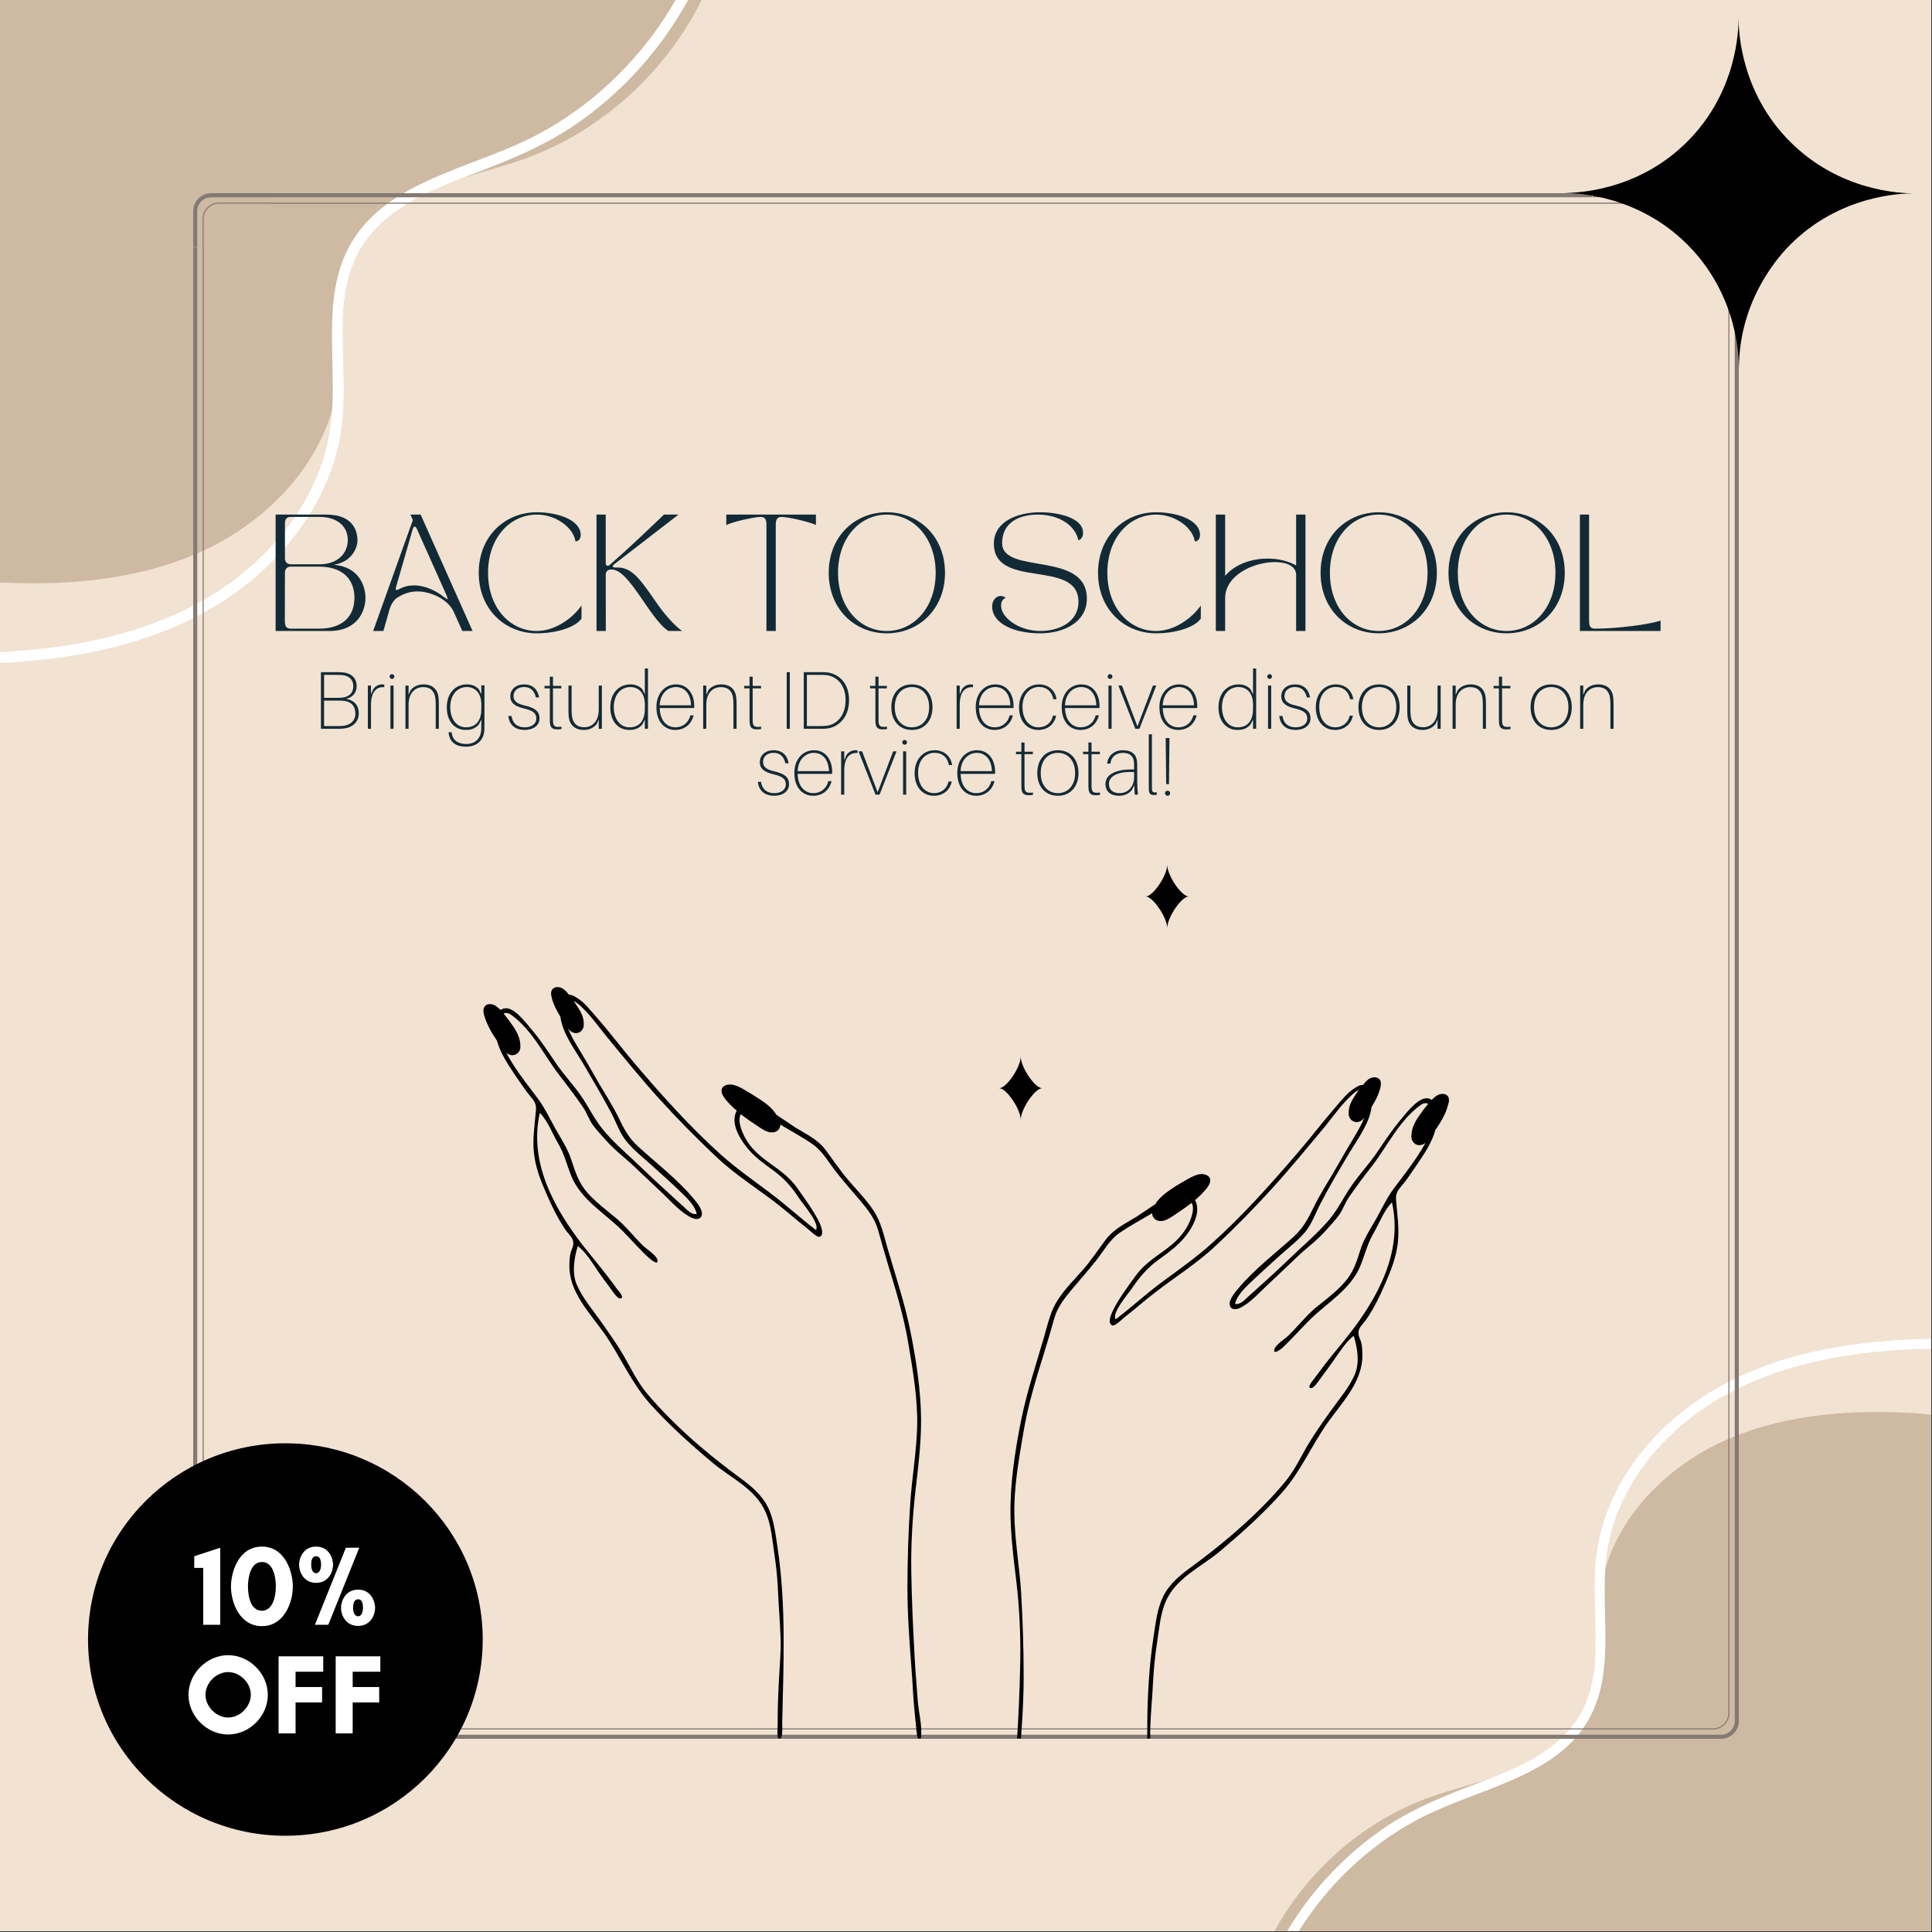 <svg xmlns="http://www.w3.org/2000/svg" xmlns:xlink="http://www.w3.org/1999/xlink" width="1350" zoomAndPan="magnify" viewBox="0 0 1012.5 1012.5" height="1350" preserveAspectRatio="xMidYMid meet" version="1.0"><rect x="0" y="0" width="1012.5" height="1012.5" fill="#333333" stroke="none"/><defs><g/><clipPath id="id1"><path d="M 0 0 L 1012 0 L 1012 1012 L 0 1012 Z M 0 0 " clip-rule="nonzero"/></clipPath><clipPath id="id2"><path d="M 0 0 L 367.906 0 L 367.906 306 L 0 306 Z M 0 0 " clip-rule="nonzero"/></clipPath><clipPath id="id3"><path d="M 665 739 L 1012 739 L 1012 1012 L 665 1012 Z M 665 739 " clip-rule="nonzero"/></clipPath><clipPath id="id4"><path d="M 671 701.578 L 1012 701.578 L 1012 1012 L 671 1012 Z M 671 701.578 " clip-rule="nonzero"/></clipPath><clipPath id="id5"><path d="M 101.25 101.25 L 911.25 101.25 L 911.25 911.25 L 101.25 911.25 Z M 101.25 101.25 " clip-rule="nonzero"/></clipPath><clipPath id="id6"><path d="M 253 443.863 L 759.871 443.863 L 759.871 911.113 L 253 911.113 Z M 253 443.863 " clip-rule="nonzero"/></clipPath><clipPath id="id7"><path d="M 819.727 9.727 L 1002.727 9.727 L 1002.727 192.727 L 819.727 192.727 Z M 819.727 9.727 " clip-rule="nonzero"/></clipPath><clipPath id="id8"><path d="M 46.137 756.379 L 252.973 756.379 L 252.973 962.055 L 46.137 962.055 Z M 46.137 756.379 " clip-rule="nonzero"/></clipPath></defs><g clip-path="url(#id1)"><path fill="#ffffff" d="M 0 0 L 1012.5 0 L 1012.5 1020 L 0 1020 Z M 0 0 " fill-opacity="1" fill-rule="nonzero"/><path fill="#f1e2d2" d="M 0 0 L 1012.5 0 L 1012.5 1012.5 L 0 1012.5 Z M 0 0 " fill-opacity="1" fill-rule="nonzero"/><path fill="#ffffff" d="M 0 0 L 1012.5 0 L 1012.5 1012.5 L 0 1012.5 Z M 0 0 " fill-opacity="1" fill-rule="nonzero"/><path fill="#f1e2d2" d="M 0 0 L 1012.5 0 L 1012.5 1012.5 L 0 1012.5 Z M 0 0 " fill-opacity="1" fill-rule="nonzero"/></g><g clip-path="url(#id2)"><path fill="#ceb9a2" d="M -13.855 0 L -13.855 303.98 C -9.172 304.652 -4.434 305 0.23 305.234 C 36.707 307.008 74.277 303.691 107.363 288.199 C 140.426 272.691 168.48 243.484 175.879 207.68 C 181.68 179.672 175.34 147.938 191.312 124.211 C 208.887 98.094 244.609 93.945 274.285 83.449 C 314.633 69.156 348.641 38.293 367.676 0 Z M -13.855 0 " fill-opacity="1" fill-rule="nonzero"/></g><path fill="#ffffff" d="M 10.598 341.055 C 2.504 341.691 -5.684 342.211 -13.855 342.176 L -13.855 347.922 C -11.062 347.922 -8.305 347.844 -5.512 347.75 C 36.996 346.207 81.195 338.277 117.402 314.723 C 148.48 294.488 173.645 262.293 178.887 224.852 C 181.777 204.113 178.539 183.223 179.965 162.406 C 180.68 152.223 182.703 141.938 187.5 132.836 C 191.488 125.273 197.113 118.828 203.762 113.484 C 217.309 102.527 234.188 96.355 250.293 90.223 C 267.52 83.645 284.379 76.738 299.812 66.457 C 325.133 49.578 346 26.562 360.625 0 L 354.055 0 C 337.273 29.301 312.453 53.957 282.703 69.984 C 266.98 78.453 249.93 83.816 233.492 90.625 C 217.961 97.051 202.238 104.824 190.988 117.691 C 162.797 149.906 180.254 194.043 171.758 231.891 C 163.512 268.523 136.09 298.578 103.684 316.133 C 84.684 326.434 63.875 332.953 42.699 336.906 C 32.082 338.895 21.367 340.227 10.598 341.055 Z M 10.598 341.055 " fill-opacity="1" fill-rule="nonzero"/><g clip-path="url(#id3)"><path fill="#ceb9a2" d="M 1012.234 1017.328 L 1012.234 741.52 C 1007.973 740.906 1003.66 740.59 999.418 740.383 C 966.234 738.77 932.051 741.781 901.949 755.836 C 871.867 769.91 846.344 796.406 839.613 828.895 C 834.336 854.309 840.102 883.098 825.57 904.629 C 809.582 928.328 777.082 932.09 750.086 941.609 C 713.375 954.582 682.434 982.586 665.113 1017.328 Z M 1012.234 1017.328 " fill-opacity="1" fill-rule="nonzero"/></g><g clip-path="url(#id4)"><path fill="#ffffff" d="M 989.988 707.879 C 997.352 707.301 1004.801 706.828 1012.234 706.863 L 1012.234 701.648 C 1009.691 701.648 1007.184 701.719 1004.645 701.805 C 965.973 703.207 925.758 710.398 892.816 731.77 C 864.539 750.129 841.645 779.344 836.879 813.316 C 834.246 832.133 837.191 851.086 835.895 869.973 C 835.246 879.215 833.406 888.543 829.043 896.805 C 825.414 903.664 820.293 909.512 814.246 914.359 C 801.922 924.301 786.566 929.902 771.91 935.469 C 756.238 941.438 740.898 947.703 726.855 957.031 C 703.82 972.348 684.836 993.227 671.531 1017.328 L 677.508 1017.328 C 692.777 990.742 715.355 968.371 742.422 953.828 C 756.727 946.145 772.242 941.277 787.195 935.102 C 801.324 929.273 815.629 922.219 825.867 910.543 C 851.516 881.312 835.633 841.27 843.363 806.926 C 850.867 773.688 875.812 746.422 905.297 730.492 C 922.582 721.145 941.516 715.23 960.781 711.641 C 970.441 709.84 980.188 708.633 989.988 707.879 Z M 989.988 707.879 " fill-opacity="1" fill-rule="nonzero"/></g><g clip-path="url(#id5)"><path fill="#847a73" d="M 103.371 110.625 C 103.371 106.645 106.602 103.418 110.582 103.418 L 141.246 103.418 L 141.246 101.25 L 110.625 101.25 C 105.453 101.25 101.25 105.453 101.25 110.625 L 101.25 129.523 L 103.371 129.523 L 103.371 110.625 M 106.734 114.738 C 106.734 110.316 110.316 106.734 114.738 106.734 L 141.246 106.734 L 141.246 106.16 L 114.738 106.16 C 110.008 106.16 106.16 110.008 106.16 114.738 L 106.16 129.336 L 106.734 129.336 L 106.734 114.738 M 101.25 129.336 L 103.371 129.336 L 103.371 890.109 L 101.25 890.109 L 101.25 129.336 M 106.203 129.336 L 106.777 129.336 L 106.777 890.109 L 106.203 890.109 L 106.203 129.336 M 110.625 909.125 C 106.645 909.125 103.418 905.898 103.418 901.918 L 103.418 890.109 L 101.25 890.109 L 101.25 901.918 C 101.25 907.094 105.453 911.293 110.625 911.293 L 141.57 911.293 L 141.57 909.125 L 110.625 909.125 M 114.738 905.766 C 110.316 905.766 106.734 902.184 106.734 897.762 L 106.734 890.109 L 106.16 890.109 L 106.16 897.762 C 106.16 902.492 110.008 906.34 114.738 906.34 L 141.246 906.34 L 141.246 905.766 L 114.738 905.766 M 141.246 909.125 L 834.625 909.125 L 834.625 911.25 L 141.246 911.25 L 141.246 909.125 M 141.246 905.766 L 834.625 905.766 L 834.625 906.34 L 141.246 906.34 L 141.246 905.766 M 909.125 890.109 L 909.125 901.918 C 909.125 905.898 905.898 909.125 901.918 909.125 L 834.625 909.125 L 834.625 911.25 L 901.918 911.25 C 907.094 911.25 911.293 907.047 911.293 901.875 L 911.293 890.109 L 909.125 890.109 M 905.766 897.762 C 905.766 902.184 902.184 905.766 897.762 905.766 L 834.625 905.766 L 834.625 906.34 L 897.762 906.34 C 902.492 906.34 906.34 902.492 906.34 897.762 L 906.34 890.109 L 905.766 890.109 L 905.766 897.762 M 909.125 129.336 L 911.25 129.336 L 911.25 890.109 L 909.125 890.109 L 909.125 129.336 M 905.766 129.336 L 906.34 129.336 L 906.34 890.109 L 905.766 890.109 L 905.766 129.336 M 901.918 103.371 C 905.898 103.371 909.125 106.602 909.125 110.582 L 909.125 129.336 L 911.25 129.336 L 911.25 110.625 C 911.25 105.453 907.047 101.25 901.875 101.25 L 834.305 101.25 L 834.305 103.371 L 901.918 103.371 M 897.762 106.203 L 834.625 106.203 L 834.625 106.777 L 897.762 106.777 C 902.184 106.777 905.766 110.363 905.766 114.785 L 905.766 129.523 L 906.34 129.523 L 906.34 114.738 C 906.34 110.008 902.492 106.203 897.762 106.203 M 141.246 101.25 L 834.625 101.25 L 834.625 103.371 L 141.246 103.371 L 141.246 101.25 M 141.246 106.203 L 834.625 106.203 L 834.625 106.777 L 141.246 106.777 L 141.246 106.203 " fill-opacity="1" fill-rule="nonzero"/></g><g clip-path="url(#id6)"><path fill="#000000" d="M 600.453 469.809 C 604.242 469.809 611.707 458.789 611.707 453.219 C 611.707 458.789 619.172 469.809 622.965 469.809 C 619.172 469.809 611.707 480.828 611.707 486.398 C 611.707 480.828 604.125 469.809 600.453 469.809 Z M 546.184 570.293 C 542.391 570.293 534.926 559.273 534.926 553.703 C 534.926 559.273 527.461 570.293 523.672 570.293 C 527.461 570.293 534.926 581.312 534.926 586.883 C 534.926 581.312 542.391 570.293 546.184 570.293 Z M 446.891 435.918 C 446.891 430.348 454.355 419.328 458.145 419.328 C 454.355 419.328 446.891 408.309 446.891 402.738 C 446.891 408.309 439.426 419.328 435.633 419.328 C 439.426 419.449 446.891 430.469 446.891 435.918 Z M 758.516 574.203 C 757.332 573.02 755.199 573.02 753.539 573.848 C 752.355 574.441 751.289 575.391 750.34 576.457 C 749.984 576.219 749.629 575.98 749.273 575.863 C 744.059 573.848 737.426 582.855 734.582 586.172 C 729.723 591.859 725.812 597.785 721.664 603.945 C 717.52 609.988 712.543 615.32 708.395 621.246 C 704.246 627.172 701.285 633.688 696.547 639.258 C 691.688 644.945 686.355 649.805 680.785 654.898 C 675.098 660.23 669.531 665.684 663.723 670.898 C 660.523 673.742 657.445 676.586 654.246 679.43 C 652.469 681.086 649.98 683.93 647.254 683.34 C 648.203 678.719 652.941 674.453 656.262 671.254 C 661 666.75 665.859 662.484 670.598 658.098 C 675.098 654.07 680.074 650.277 683.984 645.656 C 687.539 641.391 689.438 635.703 692.043 630.727 C 696.781 621.602 702.113 612.598 707.445 603.711 C 711.594 596.836 717.754 588.543 718.82 580.129 C 720.836 576.812 722.613 573.492 723.441 569.82 C 723.797 568.277 723.918 566.5 722.73 565.434 C 721.664 564.367 719.652 564.367 718.109 565.078 C 716.57 565.789 715.504 567.094 714.555 568.277 C 714.438 568.398 714.32 568.516 714.32 568.633 C 712.898 568.398 711.711 569.227 710.41 569.938 C 706.262 572.426 703.18 576.457 699.98 580.129 C 692.871 588.305 686.355 596.957 679.246 605.133 C 665.148 621.484 650.691 637.719 634.578 652.055 C 626.402 659.402 617.16 665.801 608.391 672.32 C 600.215 678.363 592.75 685.352 584.691 691.398 C 582.324 688.199 591.684 677.531 593.461 674.809 C 597.371 669 601.398 664.379 607.086 660.23 C 612.418 656.32 617.516 652.766 621.543 647.555 C 624.859 643.289 628.535 636.77 627.113 631.082 C 626.875 630.254 626.637 629.543 626.281 628.949 C 628.414 627.172 630.43 625.156 632.207 623.023 C 633.512 621.367 634.695 619.352 634.102 617.574 C 633.512 615.914 631.141 615.086 629.008 615.32 C 626.875 615.559 624.859 616.625 622.848 617.691 C 619.527 619.59 616.211 621.484 613.129 623.617 C 609.93 625.867 607.207 628.121 605.43 631.082 C 601.398 633.688 597.727 636.297 595.711 637.598 C 589.668 641.273 583.746 644 579.359 649.805 C 575.57 654.898 572.016 660.23 567.867 665.09 C 563.246 670.422 558.387 675.043 554.477 681.086 C 550.449 687.133 549.145 693.887 547.133 700.758 C 542.984 715.098 538.246 729.078 535.281 743.652 C 532.559 757.043 530.305 771.145 529.715 784.652 C 529.004 799.109 530.781 813.805 532.559 828.141 C 534.215 842.004 534.926 856.344 534.691 870.324 C 534.453 885.258 533.742 900.305 532.793 915.234 C 532.32 922.465 531.609 929.691 531.137 936.922 C 530.66 943.555 528.293 951.141 529.477 957.777 C 530.305 962.988 531.492 955.523 531.727 953.629 C 532.082 950.074 532.438 946.52 532.793 942.844 C 533.504 935.617 533.859 928.27 534.336 921.043 C 535.402 906.941 536.469 892.723 536.469 878.621 C 536.469 864.047 535.992 849.59 535.164 835.016 C 534.336 821.387 531.848 807.762 531.609 794.133 C 531.254 779.793 533.859 765.34 536.23 751.238 C 538.602 736.898 542.746 723.152 547.133 709.172 C 549.027 703.129 550.805 697.086 552.465 691.043 C 554.121 685.117 557.914 680.258 561.824 675.637 C 565.973 670.66 570.238 665.922 574.266 660.824 C 578.176 655.965 581.492 649.688 586.707 646.133 C 592.156 642.34 598.082 639.258 603.77 635.82 C 603.887 638.191 605.785 640.324 609.102 639.852 C 611.117 639.613 612.895 638.43 614.551 637.363 C 617.988 635.109 621.305 632.859 624.504 630.371 C 626.402 633.809 623.914 639.613 622.371 642.457 C 619.172 648.383 614.434 652.293 608.984 656.203 C 603.531 660.113 598.676 663.551 594.766 669.121 C 590.617 674.926 585.996 680.969 582.914 687.488 C 582.203 689.145 580.309 693.648 582.914 694.598 C 584.336 695.188 588.484 690.922 589.906 689.855 C 595.121 685.828 600.098 681.324 605.43 677.297 C 615.973 669.121 627.469 662.008 637.184 652.766 C 647.492 643.168 657.324 633.098 666.805 622.668 C 676.285 612.242 685.406 601.102 694.414 590.32 C 698.559 585.223 702.469 579.535 707.211 575.035 C 708.277 573.969 710.289 571.953 712.066 571.242 C 711.238 572.426 710.41 573.613 709.699 574.797 C 707.684 577.879 706.5 580.84 706.855 584.277 C 707.09 586.883 709.934 589.016 712.898 587.594 C 713.727 587.121 714.438 586.527 715.031 585.699 C 713.609 589.254 711.594 592.688 709.816 595.652 C 706.145 601.812 702.59 607.977 699.035 614.137 C 695.48 620.18 691.688 626.105 688.605 632.387 C 685.527 638.664 683.039 643.523 677.824 648.266 C 668.227 656.914 657.207 665.328 648.914 675.281 C 647.375 677.059 644.176 680.969 644.41 683.457 C 644.648 686.418 647.375 686.539 649.508 685.59 C 655.074 683.102 660.523 676.82 665.027 672.676 C 670.121 667.934 675.219 663.074 680.312 658.219 C 684.934 653.832 690.266 650.043 694.531 645.184 C 696.902 642.457 699.625 639.73 701.758 636.77 C 703.773 633.926 704.84 630.488 706.855 627.527 C 710.645 621.957 714.793 616.508 718.941 611.176 C 726.996 600.746 733.16 587.477 744.059 579.418 C 745.957 577.996 747.379 577.879 748.445 578.469 C 746.668 580.602 745.008 582.855 743.469 585.105 C 741.098 588.543 739.559 591.977 739.676 595.891 C 739.793 598.852 742.758 601.34 746.074 599.562 C 746.43 599.445 746.668 599.207 747.023 598.969 C 745.719 601.34 744.297 603.711 742.875 605.844 C 739.082 611.648 734.816 616.98 730.672 622.551 C 726.996 627.41 724.152 633.453 721.191 638.785 C 718.109 644.117 714.555 649.566 712.777 655.492 C 710.883 661.652 708.988 667.223 704.484 672.199 C 699.98 677.297 694.414 681.324 689.199 685.59 C 684.223 689.855 680.074 695.188 675.336 699.809 C 673.559 701.586 668.82 704.551 667.988 706.801 C 666.688 710.477 671.07 707.273 672.254 706.207 C 677.113 701.586 681.496 696.609 686.238 691.871 C 695.359 682.746 707.801 675.875 712.898 663.434 C 715.266 657.625 716.57 651.938 719.77 646.367 C 722.852 641.156 725.219 634.398 729.484 630.133 C 735.293 655.965 722.141 680.02 706.617 699.809 C 702.469 705.141 698.086 710.121 693.938 715.57 C 692.16 717.941 690.383 720.309 688.605 722.68 C 688.133 723.391 684.34 727.656 687.305 727.418 C 688.961 727.301 691.805 722.562 692.754 721.375 C 694.77 718.77 696.664 716.164 698.559 713.438 C 701.641 709.172 705.195 703.246 709.461 700.047 C 711.355 706.328 712.66 713.91 710.055 720.191 C 707.211 727.062 701.758 733.227 697.492 739.27 C 693.227 745.195 689.082 751.117 685.289 757.398 C 681.617 763.68 678.297 770.789 673.559 776.477 C 669.531 781.336 665.621 785.602 661.234 789.984 C 650.098 801.125 637.895 811.195 625.215 820.559 C 619.055 825.059 613.25 829.445 609.695 836.438 C 606.496 842.836 605.664 850.418 604.598 857.41 C 599.859 887.98 601.281 918.672 601.992 949.48 C 601.992 950.785 601.398 958.605 603.652 958.012 C 604.953 957.656 604.363 951.852 604.363 950.547 C 604.363 942.488 604.242 934.434 603.652 926.492 C 603.297 919.5 602.586 912.391 602.82 905.402 C 603.059 897.582 603.887 889.758 604.242 881.938 C 604.598 874.828 605.309 867.836 606.375 860.848 C 607.441 853.855 608.035 846.27 610.762 839.637 C 616.094 826.957 629.125 821.504 639.199 813.094 C 650.57 803.496 662.066 793.305 671.898 782.164 C 681.496 771.383 687.184 757.875 695.48 746.023 C 703.301 734.887 714.438 723.984 713.965 709.527 C 713.965 707.629 713.844 705.496 713.371 703.602 C 713.016 702.062 712.066 700.641 711.949 698.98 C 711.594 695.781 714.438 693.887 715.977 691.516 C 720.125 685.59 723.324 678.836 726.168 672.199 C 729.129 665.328 731.738 658.691 732.566 651.227 C 733.395 643.523 732.211 636.297 731.617 628.594 C 731.262 624.566 733.516 622.906 735.883 619.824 C 738.254 616.863 740.27 613.664 742.402 610.582 C 746.312 604.895 750.34 598.969 752.234 592.215 C 755.078 588.066 757.688 583.801 758.871 579.062 C 759.465 577.523 759.699 575.391 758.516 574.203 Z M 479.355 868.785 C 478.527 853.855 477.816 838.926 477.578 823.875 C 477.34 809.895 478.172 795.555 479.711 781.691 C 481.371 767.352 483.266 752.66 482.555 738.203 C 481.961 724.574 479.711 710.473 476.984 697.086 C 474.023 682.508 469.285 668.41 465.137 654.188 C 463.121 647.316 461.82 640.562 457.789 634.398 C 453.879 628.477 449.023 623.734 444.52 618.402 C 440.371 613.543 436.816 608.211 433.027 603.117 C 428.762 597.191 422.836 594.586 416.676 590.793 C 414.66 589.488 410.988 586.883 406.957 584.277 C 405.062 581.312 402.457 578.945 399.258 576.812 C 396.059 574.68 392.859 572.664 389.539 570.77 C 387.645 569.699 385.512 568.633 383.379 568.398 C 381.246 568.16 378.875 568.871 378.285 570.648 C 377.691 572.426 378.875 574.441 380.18 576.102 C 381.957 578.234 383.852 580.246 386.105 582.023 C 385.75 582.617 385.512 583.328 385.273 584.156 C 383.734 589.727 387.527 596.363 390.844 600.629 C 394.871 605.961 399.969 609.516 405.301 613.426 C 410.988 617.574 415.016 622.195 418.809 628 C 420.586 630.727 429.945 641.391 427.574 644.59 C 419.52 638.43 412.055 631.555 403.879 625.395 C 395.109 618.758 385.867 612.359 377.691 605.012 C 361.578 590.555 347.121 574.324 333.141 557.969 C 326.148 549.793 319.633 541.023 312.523 532.969 C 309.324 529.414 306.359 525.266 302.094 522.777 C 300.793 521.945 299.605 521.234 298.184 521.355 C 298.066 521.234 297.949 521.117 297.949 521 C 296.883 519.695 295.816 518.512 294.395 517.801 C 292.852 517.09 290.957 517.09 289.773 518.156 C 288.586 519.223 288.707 521 289.062 522.539 C 289.891 526.215 291.668 529.531 293.684 532.848 C 294.75 541.379 300.91 549.559 305.059 556.43 C 310.27 565.316 315.602 574.324 320.461 583.445 C 323.066 588.422 324.844 594.113 328.52 598.379 C 332.309 603 337.406 606.91 341.789 610.938 C 346.648 615.32 351.504 619.59 356.125 624.09 C 359.445 627.289 364.184 631.555 365.133 636.176 C 362.406 636.77 359.918 633.926 358.141 632.266 C 354.941 629.422 351.859 626.578 348.781 623.734 C 342.973 618.523 337.406 613.07 331.719 607.738 C 326.266 602.645 320.816 597.902 316.078 592.098 C 311.457 586.527 308.492 580.012 304.348 574.086 C 300.199 568.16 295.105 562.828 291.074 556.785 C 286.93 550.625 283.02 544.699 278.16 539.012 C 275.316 535.691 268.68 526.57 263.469 528.703 C 263.113 528.82 262.637 529.059 262.402 529.293 C 261.453 528.465 260.387 527.516 259.203 526.805 C 257.543 525.977 255.293 525.977 254.227 527.16 C 253.039 528.465 253.277 530.48 253.75 532.137 C 255.055 536.758 257.543 541.145 260.387 545.289 C 262.281 552.047 266.312 557.969 270.102 563.656 C 272.234 566.738 274.367 569.938 276.621 572.902 C 278.988 575.98 281.242 577.641 280.887 581.668 C 280.293 589.371 278.988 596.602 279.82 604.301 C 280.648 611.766 283.254 618.523 286.219 625.277 C 289.062 631.91 292.379 638.664 296.406 644.59 C 298.066 646.961 300.793 648.855 300.438 652.055 C 300.316 653.598 299.371 655.137 299.016 656.676 C 298.539 658.574 298.422 660.707 298.422 662.602 C 297.949 677.059 309.086 687.961 316.906 699.098 C 325.082 710.949 330.77 724.457 340.367 735.359 C 350.32 746.496 361.695 756.688 373.07 766.285 C 383.023 774.699 396.059 780.148 401.391 792.828 C 404.234 799.465 404.707 807.051 405.773 814.039 C 406.84 821.148 407.551 828.023 407.789 835.133 C 408.145 842.953 408.855 850.773 409.09 858.594 C 409.328 865.586 408.617 872.695 408.262 879.688 C 407.789 887.746 407.551 895.801 407.551 903.742 C 407.551 905.164 406.957 910.969 408.262 911.207 C 410.512 911.801 409.922 903.98 409.922 902.676 C 410.633 871.867 412.055 841.176 407.434 810.605 C 406.367 803.613 405.535 796.027 402.336 789.629 C 398.781 782.758 392.977 778.254 386.816 773.75 C 374.137 764.391 361.934 754.316 350.793 743.062 C 346.41 738.676 342.383 734.293 338.473 729.551 C 333.852 723.863 330.531 716.875 326.859 710.473 C 323.188 704.195 318.922 698.27 314.773 692.344 C 310.508 686.301 305.176 680.141 302.215 673.148 C 299.605 666.867 300.91 659.285 302.805 653.004 C 307.07 656.203 310.625 662.129 313.59 666.512 C 315.484 669.238 317.379 671.844 319.395 674.453 C 320.344 675.637 323.188 680.375 324.844 680.496 C 327.809 680.613 324.133 676.348 323.543 675.754 C 321.883 673.387 319.988 671.016 318.211 668.645 C 314.18 663.312 309.797 658.219 305.648 652.887 C 290.246 633.098 277.094 609.043 282.898 583.211 C 287.164 587.477 289.535 594.23 292.617 599.445 C 295.816 604.895 297.117 610.699 299.488 616.508 C 304.582 628.832 317.023 635.82 326.148 644.945 C 330.887 649.688 335.152 654.781 340.129 659.285 C 341.316 660.352 345.582 663.668 344.395 659.875 C 343.566 657.625 338.828 654.543 337.051 652.887 C 332.309 648.266 328.164 642.812 323.188 638.664 C 317.973 634.281 312.523 630.254 307.902 625.156 C 303.516 620.18 301.621 614.609 299.605 608.449 C 297.828 602.523 294.273 597.074 291.195 591.742 C 288.23 586.41 285.387 580.367 281.715 575.508 C 277.566 569.938 273.301 564.605 269.512 558.801 C 268.09 556.547 266.668 554.297 265.363 551.809 C 265.719 552.047 265.957 552.281 266.312 552.402 C 269.629 554.18 272.711 551.691 272.711 548.727 C 272.828 544.699 271.289 541.379 268.918 537.824 C 267.379 535.574 265.719 533.324 263.941 531.191 C 265.008 530.598 266.43 530.715 268.324 532.137 C 279.227 540.195 285.387 553.469 293.445 563.895 C 297.594 569.227 301.738 574.68 305.531 580.246 C 307.547 583.211 308.613 586.645 310.625 589.488 C 312.758 592.453 315.484 595.176 317.855 597.902 C 322.121 602.762 327.332 606.555 331.953 610.938 C 337.051 615.797 342.145 620.535 347.238 625.395 C 351.625 629.543 357.074 635.82 362.762 638.309 C 364.895 639.258 367.621 639.141 367.855 636.176 C 368.094 633.688 364.895 629.777 363.355 628 C 355.059 618.047 344.039 609.633 334.562 600.984 C 329.348 596.246 326.859 591.387 323.898 585.105 C 321.055 579.418 317.262 573.492 313.707 567.449 C 310.152 561.289 306.598 555.008 302.926 548.965 C 301.148 546 299.133 542.566 297.711 539.012 C 298.305 539.723 298.895 540.434 299.844 540.906 C 302.805 542.445 305.648 540.312 305.887 537.707 C 306.242 534.152 305.059 531.309 303.043 528.227 C 302.332 527.043 301.504 525.859 300.672 524.672 C 302.449 525.383 304.465 527.398 305.531 528.465 C 310.27 532.969 314.18 538.773 318.328 543.75 C 327.332 554.652 336.34 565.789 345.816 576.219 C 355.297 586.645 365.25 596.719 375.441 606.316 C 385.156 615.559 396.648 622.668 407.195 630.844 C 412.41 634.875 417.387 639.375 422.598 643.406 C 424.02 644.473 428.168 648.738 429.59 648.145 C 432.078 647.199 430.301 642.578 429.59 641.035 C 426.508 634.52 421.887 628.477 417.859 622.668 C 413.949 617.098 409.09 613.664 403.641 609.754 C 398.191 605.844 393.449 601.934 390.371 596.008 C 388.828 593.164 386.34 587.355 388.238 583.922 C 391.438 586.41 394.754 588.66 398.191 590.91 C 399.848 591.977 401.625 593.164 403.641 593.398 C 406.957 593.875 408.855 591.859 408.973 589.371 C 414.66 592.809 420.465 595.891 425.918 599.68 C 431.129 603.234 434.449 609.516 438.359 614.375 C 442.387 619.469 446.652 624.328 450.801 629.188 C 454.711 633.809 458.5 638.664 460.16 644.59 C 461.82 650.633 463.598 656.676 465.375 662.719 C 469.641 676.586 473.785 690.332 476.156 704.785 C 478.527 718.887 481.016 733.344 480.66 747.684 C 480.305 761.309 477.816 774.938 476.984 788.562 C 476.039 803.137 475.562 817.594 475.562 832.172 C 475.562 846.391 476.629 860.492 477.695 874.59 C 478.289 881.82 478.527 889.168 479.238 896.395 C 479.594 899.949 479.949 903.625 480.305 907.18 C 480.539 908.957 481.605 916.422 482.555 911.324 C 483.621 904.691 481.25 897.105 480.895 890.469 C 480.422 883.242 479.711 876.016 479.355 868.785 Z M 479.355 868.785 " fill-opacity="1" fill-rule="nonzero"/></g><g clip-path="url(#id7)"><path fill="#000000" d="M 884.238 74.238 C 910.332 48.145 911.102 15.91 911.125 9.727 C 911.172 15.992 912.051 48.199 938.156 74.301 C 964.262 100.398 996.465 101.285 1002.73 101.332 C 996.547 101.359 964.312 102.125 938.219 128.219 C 933.848 132.59 911.492 155.828 911.332 192.73 C 911.285 186.465 910.406 154.258 884.301 128.156 C 858.195 102.055 825.992 101.172 819.727 101.125 C 825.91 101.105 858.145 100.332 884.238 74.238 Z M 884.238 74.238 " fill-opacity="1" fill-rule="nonzero"/></g><g fill="#122a36" fill-opacity="1"><g transform="translate(139.57, 330.681)"><g><path d="M 32.938 0 C 48.492 0 51.969 -11.285 51.969 -17.383 C 51.969 -23.18 48.859 -33.609 35.316 -34.707 C 45.137 -36.234 47.762 -43.918 47.762 -47.516 C 47.762 -51.543 46.113 -60.996 31.598 -60.996 L 4.879 -60.996 L 4.879 0 Z M 9.699 -5.367 C 9.699 -6.223 9.699 -17.934 9.758 -30.684 C 9.758 -32.512 10.98 -33.73 12.809 -33.73 L 27.57 -33.73 C 39.77 -33.73 46.176 -27.328 46.176 -17.383 C 46.176 -7.441 39.77 -1.219 27.57 -1.219 L 12.93 -1.219 C 10.734 -1.219 9.699 -2.074 9.699 -5.367 Z M 9.758 -56.852 C 10.004 -59.168 11.039 -59.777 12.93 -59.777 L 27.938 -59.777 C 37.512 -59.777 42.699 -54.531 42.699 -47.699 C 42.699 -40.809 37.512 -34.953 27.938 -34.953 L 12.809 -34.953 C 10.98 -34.953 9.758 -36.172 9.758 -38 Z M 9.758 -56.852 "/></g></g></g><g fill="#122a36" fill-opacity="1"><g transform="translate(194.345, 330.681)"><g><path d="M 6.586 0 L 9.82 -11.406 C 10.371 -13.359 11.832 -15.98 13.176 -16.957 C 16.715 -19.52 20.555 -20.738 24.461 -20.738 C 31.352 -20.738 40.504 -16.652 43.492 -9.941 L 47.945 0 L 53.312 0 L 26.105 -60.996 L 20.738 -60.996 L 22.02 -58.129 L 1.219 0 Z M 13.238 -23.117 L 21.898 -53.25 C 22.203 -54.227 22.57 -54.715 22.996 -54.715 C 23.363 -54.715 23.789 -54.289 24.156 -53.434 L 39.891 -18.176 C 40.625 -16.531 40.258 -16.227 38.855 -17.383 C 34.219 -21.168 28.363 -23.91 22.629 -23.91 C 19.945 -23.91 17.324 -23.301 14.883 -21.961 C 14.273 -21.652 13.848 -21.473 13.543 -21.473 C 12.992 -21.473 12.93 -22.02 13.238 -23.117 Z M 13.238 -23.117 "/></g></g></g><g fill="#122a36" fill-opacity="1"><g transform="translate(247.838, 330.681)"><g><path d="M 3.051 -30.5 C 3.051 -11.469 16.715 1.219 33.488 1.219 C 43.918 1.219 53.922 -2.012 56.91 -6.527 L 56.91 -13.359 C 52.215 -6.648 43.062 0 33.488 0 C 19.398 0 7.93 -12.199 7.93 -30.5 C 7.93 -48.797 19.398 -60.996 33.488 -60.996 C 43.918 -60.996 52.824 -53.801 53.738 -46.969 C 53.738 -46.969 56.484 -46.848 56.484 -50.324 C 56.484 -58.191 44.527 -62.219 33.488 -62.219 C 16.715 -62.219 3.051 -49.531 3.051 -30.5 Z M 3.051 -30.5 "/></g></g></g><g fill="#122a36" fill-opacity="1"><g transform="translate(307.737, 330.681)"><g><path d="M 4.879 0 L 9.758 0 C 9.758 0 9.699 -14.699 9.699 -29.156 C 9.699 -31.047 10.492 -32.145 12.445 -32.207 L 12.93 -32.207 C 22.02 -32.207 32.816 -6.344 42.516 0 L 49.715 0 C 46.602 -2.195 41.355 -7.562 37.027 -13.785 C 28.668 -25.742 24.031 -33.242 16.227 -33.242 L 14.945 -33.242 C 13.113 -33.242 12.871 -34.035 14.336 -35.133 L 47.82 -60.996 L 40.199 -60.996 C 32.207 -53.312 21.898 -43.43 12.016 -34.828 C 11.469 -34.34 11.039 -34.16 10.676 -34.16 C 10.066 -34.16 9.699 -34.707 9.699 -35.867 L 9.699 -60.996 L 4.879 -60.996 Z M 4.879 0 "/></g></g></g><g fill="#122a36" fill-opacity="1"><g transform="translate(358.668, 330.681)"><g/></g></g><g fill="#122a36" fill-opacity="1"><g transform="translate(376.967, 330.681)"><g><path d="M 3.66 -60.996 L 3.66 -55.57 C 8.66 -57.766 19.152 -59.777 21.473 -59.777 C 23.668 -59.777 24.703 -58.922 24.703 -55.629 L 24.703 0 L 29.582 0 L 29.582 -55.629 C 29.582 -58.922 30.621 -59.777 32.816 -59.777 C 35.133 -59.777 45.625 -57.766 50.629 -55.57 L 50.629 -60.996 Z M 3.66 -60.996 "/></g></g></g><g fill="#122a36" fill-opacity="1"><g transform="translate(431.254, 330.681)"><g><path d="M 33.488 1.219 C 50.262 1.219 63.988 -11.469 63.988 -30.5 C 63.988 -49.531 50.262 -62.219 33.488 -62.219 C 16.715 -62.219 3.051 -49.531 3.051 -30.5 C 3.051 -11.469 16.715 1.219 33.488 1.219 Z M 7.93 -30.5 C 7.93 -48.797 19.398 -60.996 33.488 -60.996 C 47.578 -60.996 59.105 -48.797 59.105 -30.5 C 59.105 -12.199 47.578 0 33.488 0 C 19.398 0 7.93 -12.199 7.93 -30.5 Z M 7.93 -30.5 "/></g></g></g><g fill="#122a36" fill-opacity="1"><g transform="translate(498.288, 330.681)"><g/></g></g><g fill="#122a36" fill-opacity="1"><g transform="translate(516.587, 330.681)"><g><path d="M 3.355 -12.871 C 3.355 -4.516 13.602 1.219 28.547 1.219 C 40.746 1.219 53.008 -4.516 53.008 -16.957 C 53.008 -42.211 8.602 -29.277 8.602 -46.055 C 8.602 -55.75 15.922 -60.996 27.449 -60.996 C 37.574 -60.996 46.785 -55.996 48.555 -47.516 C 50.324 -48.129 50.992 -49.652 50.992 -51.543 C 50.992 -59.289 38.184 -62.219 28.484 -62.219 C 17.078 -62.219 4.27 -57.645 4.27 -45.75 C 4.27 -21.531 48.613 -38.062 48.613 -15.25 C 48.613 -5.184 39.098 0 28.547 0 C 17.812 0 8.051 -6.711 8.051 -13.297 C 8.051 -15.188 8.723 -16.715 10.492 -17.324 C 9.637 -18.055 8.723 -18.359 7.867 -18.359 C 5.488 -18.359 3.355 -16.102 3.355 -12.871 Z M 3.355 -12.871 "/></g></g></g><g fill="#122a36" fill-opacity="1"><g transform="translate(572.399, 330.681)"><g><path d="M 3.051 -30.5 C 3.051 -11.469 16.715 1.219 33.488 1.219 C 43.918 1.219 53.922 -2.012 56.91 -6.527 L 56.91 -13.359 C 52.215 -6.648 43.062 0 33.488 0 C 19.398 0 7.93 -12.199 7.93 -30.5 C 7.93 -48.797 19.398 -60.996 33.488 -60.996 C 43.918 -60.996 52.824 -53.801 53.738 -46.969 C 53.738 -46.969 56.484 -46.848 56.484 -50.324 C 56.484 -58.191 44.527 -62.219 33.488 -62.219 C 16.715 -62.219 3.051 -49.531 3.051 -30.5 Z M 3.051 -30.5 "/></g></g></g><g fill="#122a36" fill-opacity="1"><g transform="translate(632.297, 330.681)"><g><path d="M 9.758 0 L 9.758 -17.141 C 9.758 -29.402 24.887 -36.109 35.805 -36.109 C 42.09 -36.109 46.969 -33.914 46.969 -29.402 L 46.969 0 L 51.848 0 L 51.848 -60.996 L 46.969 -60.996 L 46.969 -34.34 C 42.758 -36.719 37.453 -37.941 31.961 -37.941 C 23.668 -37.941 15.066 -35.074 9.758 -28.914 L 9.758 -60.996 L 4.879 -60.996 L 4.879 0 Z M 9.758 0 "/></g></g></g><g fill="#122a36" fill-opacity="1"><g transform="translate(689.023, 330.681)"><g><path d="M 33.488 1.219 C 50.262 1.219 63.988 -11.469 63.988 -30.5 C 63.988 -49.531 50.262 -62.219 33.488 -62.219 C 16.715 -62.219 3.051 -49.531 3.051 -30.5 C 3.051 -11.469 16.715 1.219 33.488 1.219 Z M 7.93 -30.5 C 7.93 -48.797 19.398 -60.996 33.488 -60.996 C 47.578 -60.996 59.105 -48.797 59.105 -30.5 C 59.105 -12.199 47.578 0 33.488 0 C 19.398 0 7.93 -12.199 7.93 -30.5 Z M 7.93 -30.5 "/></g></g></g><g fill="#122a36" fill-opacity="1"><g transform="translate(756.058, 330.681)"><g><path d="M 33.488 1.219 C 50.262 1.219 63.988 -11.469 63.988 -30.5 C 63.988 -49.531 50.262 -62.219 33.488 -62.219 C 16.715 -62.219 3.051 -49.531 3.051 -30.5 C 3.051 -11.469 16.715 1.219 33.488 1.219 Z M 7.93 -30.5 C 7.93 -48.797 19.398 -60.996 33.488 -60.996 C 47.578 -60.996 59.105 -48.797 59.105 -30.5 C 59.105 -12.199 47.578 0 33.488 0 C 19.398 0 7.93 -12.199 7.93 -30.5 Z M 7.93 -30.5 "/></g></g></g><g fill="#122a36" fill-opacity="1"><g transform="translate(823.093, 330.681)"><g><path d="M 47.152 0 L 47.152 -5.43 C 40.93 -3.355 24.031 -1.219 12.93 -1.219 C 10.734 -1.219 9.699 -2.074 9.699 -5.367 L 9.699 -60.996 L 4.879 -60.996 L 4.879 0 Z M 47.152 0 "/></g></g></g><g clip-path="url(#id8)"><path fill="#000000" d="M 149.555 756.379 C 92.441 756.379 46.137 802.422 46.137 859.215 C 46.137 916.012 92.441 962.055 149.555 962.055 C 206.672 962.055 252.973 916.012 252.973 859.215 C 252.973 802.422 206.672 756.379 149.555 756.379 " fill-opacity="1" fill-rule="nonzero"/></g><g fill="#ffffff" fill-opacity="1"><g transform="translate(101.21, 851.495)"><g><path d="M 14.191 -40.379 L 0.594 -35.926 L 0.594 -29.809 L 5.285 -29.809 L 5.285 0 L 14.191 0 Z M 14.191 -40.379 "/></g></g></g><g fill="#ffffff" fill-opacity="1"><g transform="translate(118.966, 851.495)"><g><path d="M 18.289 -32.898 C 24.168 -32.898 25.594 -25.238 25.594 -20.012 C 25.594 -14.668 23.93 -7.363 18.289 -7.363 C 12.531 -7.363 10.984 -14.551 10.984 -20.133 C 10.984 -25.238 12.531 -32.898 18.289 -32.898 Z M 18.289 0.711 C 29.93 0.711 34.5 -11.641 34.5 -20.07 C 34.5 -27.375 30.641 -40.973 18.289 -40.973 C 5.938 -40.973 2.078 -27.375 2.078 -20.07 C 2.078 -11.641 6.652 0.711 18.289 0.711 Z M 18.289 0.711 "/></g></g></g><g fill="#ffffff" fill-opacity="1"><g transform="translate(155.546, 851.495)"><g><path d="M 25.715 -40.379 L 9.5 0 L 16.508 0 L 32.719 -40.379 Z M 10.094 -21.973 C 16.746 -21.973 19.004 -27.91 19.004 -31.473 C 19.004 -34.5 17.102 -40.973 10.094 -40.973 C 3.09 -40.973 1.188 -34.5 1.188 -31.473 C 1.188 -27.91 3.504 -21.973 10.094 -21.973 Z M 10.094 -35.926 C 12.469 -35.926 12.707 -33.195 12.707 -31.414 C 12.707 -29.039 11.816 -27.02 10.094 -27.02 C 8.375 -27.02 7.543 -28.98 7.543 -31.473 C 7.543 -33.195 7.777 -35.926 10.094 -35.926 Z M 32.125 0.594 C 38.719 0.594 41.035 -5.285 41.035 -8.848 C 41.035 -11.875 39.133 -18.41 32.125 -18.41 C 25.121 -18.41 23.16 -11.875 23.16 -8.848 C 23.16 -5.285 25.477 0.594 32.125 0.594 Z M 32.125 -13.359 C 34.441 -13.359 34.68 -10.629 34.68 -8.848 C 34.68 -6.414 33.789 -4.453 32.125 -4.453 C 30.344 -4.453 29.512 -6.355 29.512 -8.906 C 29.512 -10.629 29.809 -13.359 32.125 -13.359 Z M 32.125 -13.359 "/></g></g></g><g fill="#ffffff" fill-opacity="1"><g transform="translate(96.706, 908.404)"><g><path d="M 34.738 -20.25 C 34.738 -14.016 29.098 -8.312 22.863 -8.312 C 16.629 -8.312 10.984 -14.016 10.984 -20.25 C 10.984 -26.484 16.629 -32.125 22.863 -32.125 C 29.098 -32.125 34.738 -26.484 34.738 -20.25 Z M 43.648 -20.191 C 43.648 -31.355 34.027 -40.973 22.863 -40.973 C 11.699 -40.973 2.078 -31.355 2.078 -20.191 C 2.078 -9.027 11.699 0.594 22.863 0.594 C 34.027 0.594 43.648 -9.027 43.648 -20.191 Z M 43.648 -20.191 "/></g></g></g><g fill="#ffffff" fill-opacity="1"><g transform="translate(142.432, 908.404)"><g><path d="M 26.367 -16.211 L 26.367 -24.289 L 12.469 -24.289 L 12.469 -32.305 L 26.961 -32.305 L 26.961 -40.379 L 3.562 -40.379 L 3.562 0 L 12.469 0 L 12.469 -16.211 Z M 26.367 -16.211 "/></g></g></g><g fill="#ffffff" fill-opacity="1"><g transform="translate(172.361, 908.404)"><g><path d="M 26.367 -16.211 L 26.367 -24.289 L 12.469 -24.289 L 12.469 -32.305 L 26.961 -32.305 L 26.961 -40.379 L 3.562 -40.379 L 3.562 0 L 12.469 0 L 12.469 -16.211 Z M 26.367 -16.211 "/></g></g></g><g fill="#122a36" fill-opacity="1"><g transform="translate(164.027, 381.936)"><g><path d="M 17.371 -15.695 C 20.77 -16.426 22.875 -18.832 22.875 -22.488 C 22.875 -26.66 19.992 -29.195 15.438 -29.582 C 13.973 -29.668 13.199 -29.668 11.953 -29.668 L 4.172 -29.668 L 4.172 0 L 12.77 0 C 13.887 0 14.707 0 15.91 -0.129 C 20.207 -0.473 23.992 -3.184 23.992 -8.082 C 23.992 -12.168 21.758 -14.879 17.371 -15.695 Z M 5.805 -28.25 L 12.039 -28.25 C 13.07 -28.25 13.801 -28.25 14.75 -28.207 C 17.973 -28.035 21.113 -26.531 21.113 -22.273 C 21.113 -18.102 18.059 -16.555 14.965 -16.297 C 14.016 -16.254 13.285 -16.211 12.598 -16.211 L 5.805 -16.211 Z M 15.395 -1.504 C 14.836 -1.461 14.102 -1.418 13.414 -1.418 L 5.805 -1.418 L 5.805 -14.793 L 13.156 -14.793 C 13.844 -14.793 14.445 -14.793 15.438 -14.707 C 20.469 -14.445 22.23 -11.438 22.23 -7.953 C 22.23 -3.656 18.832 -1.762 15.395 -1.504 Z M 15.395 -1.504 "/></g></g></g><g fill="#122a36" fill-opacity="1"><g transform="translate(189.696, 381.936)"><g><path d="M 10.535 -23.262 C 8.684 -23.262 7.051 -22.359 5.934 -20.812 L 4.73 -18.059 L 4.73 -22.66 L 3.098 -22.66 L 3.098 0 L 4.73 0 L 4.73 -12.555 C 4.73 -19.434 7.609 -22.102 11.695 -21.801 L 11.695 -23.133 C 11.352 -23.219 10.965 -23.262 10.535 -23.262 Z M 10.535 -23.262 "/></g></g></g><g fill="#122a36" fill-opacity="1"><g transform="translate(201.52, 381.936)"><g><path d="M 3.914 -28.637 C 3.227 -28.637 2.664 -28.078 2.664 -27.391 C 2.664 -26.703 3.227 -26.141 3.914 -26.141 C 4.602 -26.141 5.16 -26.703 5.16 -27.391 C 5.16 -28.078 4.602 -28.637 3.914 -28.637 Z M 4.73 0 L 4.73 -22.66 L 3.098 -22.66 L 3.098 0 Z M 4.73 0 "/></g></g></g><g fill="#122a36" fill-opacity="1"><g transform="translate(209.388, 381.936)"><g><path d="M 20.422 -16.383 C 19.992 -20.684 17.242 -23.262 12.555 -23.262 C 9.891 -23.262 7.48 -22.316 5.762 -20.164 L 4.73 -17.801 L 4.73 -22.66 L 3.098 -22.66 L 3.098 0 L 4.73 0 L 4.73 -12.555 C 4.73 -19.047 8.383 -21.844 12.383 -21.844 C 16.469 -21.844 18.402 -19.434 18.789 -15.91 C 18.918 -14.75 18.961 -13.758 18.961 -12.254 L 18.961 0 L 20.598 0 L 20.598 -12.641 C 20.598 -14.488 20.555 -15.223 20.422 -16.383 Z M 20.422 -16.383 "/></g></g></g><g fill="#122a36" fill-opacity="1"><g transform="translate(232.864, 381.936)"><g><path d="M 21.027 -22.789 L 19.391 -22.789 L 19.391 -18.059 L 18.102 -20.684 C 16.426 -22.488 14.402 -23.262 11.781 -23.262 C 6.234 -23.262 1.289 -19.219 1.289 -11.137 C 1.289 -4.301 5.117 0.602 11.223 0.602 C 14.102 0.602 16.211 -0.172 18.059 -2.234 L 19.391 -4.816 L 19.391 -4.043 C 19.391 -2.277 19.391 -1.246 19.348 0.172 C 19.219 4.816 16.512 7.953 11.395 7.953 C 7.609 7.953 4.43 6.32 3.914 2.363 L 3.871 1.805 L 2.191 1.805 L 2.277 2.363 C 2.926 7.438 6.578 9.375 11.309 9.375 C 17.285 9.375 20.812 5.805 20.984 0.301 C 21.027 -1.117 21.027 -2.879 21.027 -5.934 Z M 11.395 -0.773 C 5.977 -0.773 3.098 -5.633 3.098 -11.352 C 3.098 -17.715 6.707 -21.887 11.781 -21.887 C 15.266 -21.887 19.391 -19.691 19.391 -12.684 L 19.391 -10.492 C 19.391 -3.27 15.695 -0.773 11.395 -0.773 Z M 11.395 -0.773 "/></g></g></g><g fill="#122a36" fill-opacity="1"><g transform="translate(257.028, 381.936)"><g/></g></g><g fill="#122a36" fill-opacity="1"><g transform="translate(265.283, 381.936)"><g><path d="M 9.375 -23.262 C 5.117 -23.262 2.148 -20.684 2.148 -17.027 C 2.148 -13.156 5.289 -11.652 8.988 -10.75 C 14.016 -9.547 15.781 -8.254 15.781 -5.375 C 15.781 -2.363 13.027 -0.773 9.762 -0.773 C 6.277 -0.773 3.484 -2.32 2.793 -6.707 L 1.117 -6.707 C 1.676 -1.547 5.289 0.602 9.633 0.602 C 14.145 0.602 17.457 -1.676 17.457 -5.461 C 17.457 -9.289 14.879 -11.008 9.676 -12.211 C 6.191 -13.027 3.828 -14.188 3.828 -17.156 C 3.828 -20.121 6.277 -21.887 9.289 -21.887 C 12.727 -21.887 14.707 -20.078 15.566 -16.426 L 17.242 -16.426 C 16.641 -20.293 14.188 -23.262 9.375 -23.262 Z M 9.375 -23.262 "/></g></g></g><g fill="#122a36" fill-opacity="1"><g transform="translate(284.245, 381.936)"><g><path d="M 5.59 -3.527 C 5.547 -4.129 5.547 -4.688 5.547 -5.805 L 5.547 -21.199 L 9.934 -21.199 L 9.934 -22.488 L 5.547 -22.488 L 5.547 -27.305 L 3.914 -27.305 L 3.914 -22.488 L 1.117 -22.488 L 1.117 -21.199 L 3.914 -21.199 L 3.914 -5.891 C 3.914 -4.602 3.914 -3.828 4 -2.879 C 4.172 -0.688 5.332 0.301 7.566 0.301 C 8.383 0.301 9.289 0.258 9.977 0.172 L 9.977 -1.117 C 6.75 -0.645 5.762 -1.289 5.59 -3.527 Z M 5.59 -3.527 "/></g></g></g><g fill="#122a36" fill-opacity="1"><g transform="translate(295.209, 381.936)"><g><path d="M 20.207 -22.66 L 18.574 -22.66 L 18.574 -10.105 C 18.574 -3.656 14.965 -0.816 10.965 -0.816 C 6.965 -0.816 4.945 -3.184 4.516 -6.707 C 4.387 -7.867 4.344 -8.902 4.344 -10.277 L 4.344 -22.66 L 2.707 -22.66 L 2.707 -9.848 C 2.707 -7.996 2.75 -7.223 2.879 -6.062 C 3.398 -1.977 6.148 0.602 10.75 0.602 C 13.414 0.602 15.781 -0.387 17.543 -2.492 L 18.574 -4.859 L 18.574 0 L 20.207 0 Z M 20.207 -22.66 "/></g></g></g><g fill="#122a36" fill-opacity="1"><g transform="translate(318.556, 381.936)"><g><path d="M 21.027 -31.602 L 19.391 -31.602 L 19.391 -18.059 L 18.102 -20.684 C 16.426 -22.488 14.402 -23.262 11.781 -23.262 C 6.234 -23.262 1.289 -19.219 1.289 -11.137 C 1.289 -4.301 5.117 0.602 11.223 0.602 C 14.102 0.602 16.211 -0.172 18.059 -2.234 L 19.391 -4.816 L 19.391 0 L 21.027 0 Z M 11.395 -0.773 C 5.977 -0.773 3.098 -5.633 3.098 -11.352 C 3.098 -17.715 6.707 -21.887 11.781 -21.887 C 15.266 -21.887 19.391 -19.691 19.391 -12.684 L 19.391 -10.492 C 19.391 -3.27 15.695 -0.773 11.395 -0.773 Z M 11.395 -0.773 "/></g></g></g><g fill="#122a36" fill-opacity="1"><g transform="translate(342.719, 381.936)"><g><path d="M 21.113 -11.953 C 21.113 -17.844 17.973 -23.262 11.566 -23.262 C 5.805 -23.262 1.289 -18.574 1.289 -11.395 C 1.289 -3.441 5.762 0.602 11.18 0.602 C 15.566 0.602 19.52 -1.934 20.77 -7.051 L 19.09 -7.051 C 17.973 -2.75 14.707 -0.773 11.266 -0.773 C 7.309 -0.773 3.27 -3.527 3.012 -10.879 L 21.07 -10.879 C 21.113 -11.438 21.113 -11.738 21.113 -11.953 Z M 11.48 -21.887 C 15.309 -21.887 19.176 -19.305 19.434 -12.297 L 3.012 -12.297 C 3.27 -18.789 7.523 -21.887 11.48 -21.887 Z M 11.48 -21.887 "/></g></g></g><g fill="#122a36" fill-opacity="1"><g transform="translate(365.421, 381.936)"><g><path d="M 20.422 -16.383 C 19.992 -20.684 17.242 -23.262 12.555 -23.262 C 9.891 -23.262 7.48 -22.316 5.762 -20.164 L 4.73 -17.801 L 4.73 -22.66 L 3.098 -22.66 L 3.098 0 L 4.73 0 L 4.73 -12.555 C 4.73 -19.047 8.383 -21.844 12.383 -21.844 C 16.469 -21.844 18.402 -19.434 18.789 -15.91 C 18.918 -14.75 18.961 -13.758 18.961 -12.254 L 18.961 0 L 20.598 0 L 20.598 -12.641 C 20.598 -14.488 20.555 -15.223 20.422 -16.383 Z M 20.422 -16.383 "/></g></g></g><g fill="#122a36" fill-opacity="1"><g transform="translate(388.897, 381.936)"><g><path d="M 5.59 -3.527 C 5.547 -4.129 5.547 -4.688 5.547 -5.805 L 5.547 -21.199 L 9.934 -21.199 L 9.934 -22.488 L 5.547 -22.488 L 5.547 -27.305 L 3.914 -27.305 L 3.914 -22.488 L 1.117 -22.488 L 1.117 -21.199 L 3.914 -21.199 L 3.914 -5.891 C 3.914 -4.602 3.914 -3.828 4 -2.879 C 4.172 -0.688 5.332 0.301 7.566 0.301 C 8.383 0.301 9.289 0.258 9.977 0.172 L 9.977 -1.117 C 6.75 -0.645 5.762 -1.289 5.59 -3.527 Z M 5.59 -3.527 "/></g></g></g><g fill="#122a36" fill-opacity="1"><g transform="translate(399.861, 381.936)"><g/></g></g><g fill="#122a36" fill-opacity="1"><g transform="translate(408.117, 381.936)"><g><path d="M 5.805 0 L 5.805 -29.668 L 4.172 -29.668 L 4.172 0 Z M 5.805 0 "/></g></g></g><g fill="#122a36" fill-opacity="1"><g transform="translate(417.06, 381.936)"><g><path d="M 16.168 -29.582 C 14.965 -29.668 14.273 -29.668 12.855 -29.668 L 4.172 -29.668 L 4.172 0 L 12.812 0 C 14.23 0 15.094 0 16.598 -0.172 C 21.285 -0.73 27.906 -4.988 27.906 -15.008 C 27.906 -25.109 21.285 -29.109 16.168 -29.582 Z M 16.383 -1.633 C 15.094 -1.461 14.145 -1.418 12.727 -1.418 L 5.805 -1.418 L 5.805 -28.25 L 12.812 -28.25 C 14.359 -28.25 15.094 -28.25 16.039 -28.121 C 20.812 -27.605 26.098 -23.648 26.098 -15.008 C 26.098 -6.578 21.156 -2.234 16.383 -1.633 Z M 16.383 -1.633 "/></g></g></g><g fill="#122a36" fill-opacity="1"><g transform="translate(446.598, 381.936)"><g/></g></g><g fill="#122a36" fill-opacity="1"><g transform="translate(454.853, 381.936)"><g><path d="M 5.59 -3.527 C 5.547 -4.129 5.547 -4.688 5.547 -5.805 L 5.547 -21.199 L 9.934 -21.199 L 9.934 -22.488 L 5.547 -22.488 L 5.547 -27.305 L 3.914 -27.305 L 3.914 -22.488 L 1.117 -22.488 L 1.117 -21.199 L 3.914 -21.199 L 3.914 -5.891 C 3.914 -4.602 3.914 -3.828 4 -2.879 C 4.172 -0.688 5.332 0.301 7.566 0.301 C 8.383 0.301 9.289 0.258 9.977 0.172 L 9.977 -1.117 C 6.75 -0.645 5.762 -1.289 5.59 -3.527 Z M 5.59 -3.527 "/></g></g></g><g fill="#122a36" fill-opacity="1"><g transform="translate(465.817, 381.936)"><g><path d="M 12.082 -23.262 C 5.375 -23.262 1.289 -18.316 1.289 -11.309 C 1.289 -4.344 5.375 0.602 12.082 0.602 C 18.789 0.602 22.875 -4.344 22.875 -11.309 C 22.875 -18.316 18.789 -23.262 12.082 -23.262 Z M 12.082 -0.773 C 7.266 -0.773 3.098 -4.301 3.098 -11.309 C 3.098 -18.359 7.266 -21.887 12.082 -21.887 C 16.898 -21.887 21.113 -18.359 21.113 -11.309 C 21.113 -4.301 16.898 -0.773 12.082 -0.773 Z M 12.082 -0.773 "/></g></g></g><g fill="#122a36" fill-opacity="1"><g transform="translate(489.981, 381.936)"><g/></g></g><g fill="#122a36" fill-opacity="1"><g transform="translate(498.236, 381.936)"><g><path d="M 10.535 -23.262 C 8.684 -23.262 7.051 -22.359 5.934 -20.812 L 4.73 -18.059 L 4.73 -22.66 L 3.098 -22.66 L 3.098 0 L 4.73 0 L 4.73 -12.555 C 4.73 -19.434 7.609 -22.102 11.695 -21.801 L 11.695 -23.133 C 11.352 -23.219 10.965 -23.262 10.535 -23.262 Z M 10.535 -23.262 "/></g></g></g><g fill="#122a36" fill-opacity="1"><g transform="translate(510.06, 381.936)"><g><path d="M 21.113 -11.953 C 21.113 -17.844 17.973 -23.262 11.566 -23.262 C 5.805 -23.262 1.289 -18.574 1.289 -11.395 C 1.289 -3.441 5.762 0.602 11.18 0.602 C 15.566 0.602 19.52 -1.934 20.77 -7.051 L 19.09 -7.051 C 17.973 -2.75 14.707 -0.773 11.266 -0.773 C 7.309 -0.773 3.27 -3.527 3.012 -10.879 L 21.07 -10.879 C 21.113 -11.438 21.113 -11.738 21.113 -11.953 Z M 11.48 -21.887 C 15.309 -21.887 19.176 -19.305 19.434 -12.297 L 3.012 -12.297 C 3.27 -18.789 7.523 -21.887 11.48 -21.887 Z M 11.48 -21.887 "/></g></g></g><g fill="#122a36" fill-opacity="1"><g transform="translate(532.762, 381.936)"><g><path d="M 11.738 -23.262 C 6.062 -23.262 1.289 -18.746 1.289 -11.309 C 1.289 -3.613 5.762 0.602 11.352 0.602 C 16.082 0.602 19.777 -2.148 20.727 -6.879 L 19.047 -6.879 C 18.23 -2.926 15.137 -0.773 11.48 -0.773 C 7.18 -0.773 3.098 -4.172 3.098 -11.566 C 3.098 -18.574 7.566 -21.93 11.652 -21.93 C 15.867 -21.93 18.488 -19.477 19.262 -15.48 L 20.941 -15.48 C 20.25 -20.121 16.77 -23.262 11.738 -23.262 Z M 11.738 -23.262 "/></g></g></g><g fill="#122a36" fill-opacity="1"><g transform="translate(555.12, 381.936)"><g><path d="M 21.113 -11.953 C 21.113 -17.844 17.973 -23.262 11.566 -23.262 C 5.805 -23.262 1.289 -18.574 1.289 -11.395 C 1.289 -3.441 5.762 0.602 11.18 0.602 C 15.566 0.602 19.52 -1.934 20.77 -7.051 L 19.09 -7.051 C 17.973 -2.75 14.707 -0.773 11.266 -0.773 C 7.309 -0.773 3.27 -3.527 3.012 -10.879 L 21.07 -10.879 C 21.113 -11.438 21.113 -11.738 21.113 -11.953 Z M 11.48 -21.887 C 15.309 -21.887 19.176 -19.305 19.434 -12.297 L 3.012 -12.297 C 3.27 -18.789 7.523 -21.887 11.48 -21.887 Z M 11.48 -21.887 "/></g></g></g><g fill="#122a36" fill-opacity="1"><g transform="translate(577.822, 381.936)"><g><path d="M 3.914 -28.637 C 3.227 -28.637 2.664 -28.078 2.664 -27.391 C 2.664 -26.703 3.227 -26.141 3.914 -26.141 C 4.602 -26.141 5.16 -26.703 5.16 -27.391 C 5.16 -28.078 4.602 -28.637 3.914 -28.637 Z M 4.73 0 L 4.73 -22.66 L 3.098 -22.66 L 3.098 0 Z M 4.73 0 "/></g></g></g><g fill="#122a36" fill-opacity="1"><g transform="translate(585.691, 381.936)"><g><path d="M 20.293 -22.66 L 18.531 -22.66 L 10.406 -1.246 L 2.277 -22.66 L 0.43 -22.66 L 9.289 0 L 11.438 0 Z M 20.293 -22.66 "/></g></g></g><g fill="#122a36" fill-opacity="1"><g transform="translate(606.329, 381.936)"><g><path d="M 21.113 -11.953 C 21.113 -17.844 17.973 -23.262 11.566 -23.262 C 5.805 -23.262 1.289 -18.574 1.289 -11.395 C 1.289 -3.441 5.762 0.602 11.18 0.602 C 15.566 0.602 19.52 -1.934 20.77 -7.051 L 19.09 -7.051 C 17.973 -2.75 14.707 -0.773 11.266 -0.773 C 7.309 -0.773 3.27 -3.527 3.012 -10.879 L 21.07 -10.879 C 21.113 -11.438 21.113 -11.738 21.113 -11.953 Z M 11.48 -21.887 C 15.309 -21.887 19.176 -19.305 19.434 -12.297 L 3.012 -12.297 C 3.27 -18.789 7.523 -21.887 11.48 -21.887 Z M 11.48 -21.887 "/></g></g></g><g fill="#122a36" fill-opacity="1"><g transform="translate(629.031, 381.936)"><g/></g></g><g fill="#122a36" fill-opacity="1"><g transform="translate(637.286, 381.936)"><g><path d="M 21.027 -31.602 L 19.391 -31.602 L 19.391 -18.059 L 18.102 -20.684 C 16.426 -22.488 14.402 -23.262 11.781 -23.262 C 6.234 -23.262 1.289 -19.219 1.289 -11.137 C 1.289 -4.301 5.117 0.602 11.223 0.602 C 14.102 0.602 16.211 -0.172 18.059 -2.234 L 19.391 -4.816 L 19.391 0 L 21.027 0 Z M 11.395 -0.773 C 5.977 -0.773 3.098 -5.633 3.098 -11.352 C 3.098 -17.715 6.707 -21.887 11.781 -21.887 C 15.266 -21.887 19.391 -19.691 19.391 -12.684 L 19.391 -10.492 C 19.391 -3.27 15.695 -0.773 11.395 -0.773 Z M 11.395 -0.773 "/></g></g></g><g fill="#122a36" fill-opacity="1"><g transform="translate(661.45, 381.936)"><g><path d="M 3.914 -28.637 C 3.227 -28.637 2.664 -28.078 2.664 -27.391 C 2.664 -26.703 3.227 -26.141 3.914 -26.141 C 4.602 -26.141 5.16 -26.703 5.16 -27.391 C 5.16 -28.078 4.602 -28.637 3.914 -28.637 Z M 4.73 0 L 4.73 -22.66 L 3.098 -22.66 L 3.098 0 Z M 4.73 0 "/></g></g></g><g fill="#122a36" fill-opacity="1"><g transform="translate(669.318, 381.936)"><g><path d="M 9.375 -23.262 C 5.117 -23.262 2.148 -20.684 2.148 -17.027 C 2.148 -13.156 5.289 -11.652 8.988 -10.75 C 14.016 -9.547 15.781 -8.254 15.781 -5.375 C 15.781 -2.363 13.027 -0.773 9.762 -0.773 C 6.277 -0.773 3.484 -2.32 2.793 -6.707 L 1.117 -6.707 C 1.676 -1.547 5.289 0.602 9.633 0.602 C 14.145 0.602 17.457 -1.676 17.457 -5.461 C 17.457 -9.289 14.879 -11.008 9.676 -12.211 C 6.191 -13.027 3.828 -14.188 3.828 -17.156 C 3.828 -20.121 6.277 -21.887 9.289 -21.887 C 12.727 -21.887 14.707 -20.078 15.566 -16.426 L 17.242 -16.426 C 16.641 -20.293 14.188 -23.262 9.375 -23.262 Z M 9.375 -23.262 "/></g></g></g><g fill="#122a36" fill-opacity="1"><g transform="translate(688.279, 381.936)"><g><path d="M 11.738 -23.262 C 6.062 -23.262 1.289 -18.746 1.289 -11.309 C 1.289 -3.613 5.762 0.602 11.352 0.602 C 16.082 0.602 19.777 -2.148 20.727 -6.879 L 19.047 -6.879 C 18.23 -2.926 15.137 -0.773 11.48 -0.773 C 7.18 -0.773 3.098 -4.172 3.098 -11.566 C 3.098 -18.574 7.566 -21.93 11.652 -21.93 C 15.867 -21.93 18.488 -19.477 19.262 -15.48 L 20.941 -15.48 C 20.25 -20.121 16.77 -23.262 11.738 -23.262 Z M 11.738 -23.262 "/></g></g></g><g fill="#122a36" fill-opacity="1"><g transform="translate(710.637, 381.936)"><g><path d="M 12.082 -23.262 C 5.375 -23.262 1.289 -18.316 1.289 -11.309 C 1.289 -4.344 5.375 0.602 12.082 0.602 C 18.789 0.602 22.875 -4.344 22.875 -11.309 C 22.875 -18.316 18.789 -23.262 12.082 -23.262 Z M 12.082 -0.773 C 7.266 -0.773 3.098 -4.301 3.098 -11.309 C 3.098 -18.359 7.266 -21.887 12.082 -21.887 C 16.898 -21.887 21.113 -18.359 21.113 -11.309 C 21.113 -4.301 16.898 -0.773 12.082 -0.773 Z M 12.082 -0.773 "/></g></g></g><g fill="#122a36" fill-opacity="1"><g transform="translate(734.801, 381.936)"><g><path d="M 20.207 -22.66 L 18.574 -22.66 L 18.574 -10.105 C 18.574 -3.656 14.965 -0.816 10.965 -0.816 C 6.965 -0.816 4.945 -3.184 4.516 -6.707 C 4.387 -7.867 4.344 -8.902 4.344 -10.277 L 4.344 -22.66 L 2.707 -22.66 L 2.707 -9.848 C 2.707 -7.996 2.75 -7.223 2.879 -6.062 C 3.398 -1.977 6.148 0.602 10.75 0.602 C 13.414 0.602 15.781 -0.387 17.543 -2.492 L 18.574 -4.859 L 18.574 0 L 20.207 0 Z M 20.207 -22.66 "/></g></g></g><g fill="#122a36" fill-opacity="1"><g transform="translate(758.148, 381.936)"><g><path d="M 20.422 -16.383 C 19.992 -20.684 17.242 -23.262 12.555 -23.262 C 9.891 -23.262 7.48 -22.316 5.762 -20.164 L 4.73 -17.801 L 4.73 -22.66 L 3.098 -22.66 L 3.098 0 L 4.73 0 L 4.73 -12.555 C 4.73 -19.047 8.383 -21.844 12.383 -21.844 C 16.469 -21.844 18.402 -19.434 18.789 -15.91 C 18.918 -14.75 18.961 -13.758 18.961 -12.254 L 18.961 0 L 20.598 0 L 20.598 -12.641 C 20.598 -14.488 20.555 -15.223 20.422 -16.383 Z M 20.422 -16.383 "/></g></g></g><g fill="#122a36" fill-opacity="1"><g transform="translate(781.624, 381.936)"><g><path d="M 5.59 -3.527 C 5.547 -4.129 5.547 -4.688 5.547 -5.805 L 5.547 -21.199 L 9.934 -21.199 L 9.934 -22.488 L 5.547 -22.488 L 5.547 -27.305 L 3.914 -27.305 L 3.914 -22.488 L 1.117 -22.488 L 1.117 -21.199 L 3.914 -21.199 L 3.914 -5.891 C 3.914 -4.602 3.914 -3.828 4 -2.879 C 4.172 -0.688 5.332 0.301 7.566 0.301 C 8.383 0.301 9.289 0.258 9.977 0.172 L 9.977 -1.117 C 6.75 -0.645 5.762 -1.289 5.59 -3.527 Z M 5.59 -3.527 "/></g></g></g><g fill="#122a36" fill-opacity="1"><g transform="translate(792.588, 381.936)"><g/></g></g><g fill="#122a36" fill-opacity="1"><g transform="translate(800.843, 381.936)"><g><path d="M 12.082 -23.262 C 5.375 -23.262 1.289 -18.316 1.289 -11.309 C 1.289 -4.344 5.375 0.602 12.082 0.602 C 18.789 0.602 22.875 -4.344 22.875 -11.309 C 22.875 -18.316 18.789 -23.262 12.082 -23.262 Z M 12.082 -0.773 C 7.266 -0.773 3.098 -4.301 3.098 -11.309 C 3.098 -18.359 7.266 -21.887 12.082 -21.887 C 16.898 -21.887 21.113 -18.359 21.113 -11.309 C 21.113 -4.301 16.898 -0.773 12.082 -0.773 Z M 12.082 -0.773 "/></g></g></g><g fill="#122a36" fill-opacity="1"><g transform="translate(825.007, 381.936)"><g><path d="M 20.422 -16.383 C 19.992 -20.684 17.242 -23.262 12.555 -23.262 C 9.891 -23.262 7.48 -22.316 5.762 -20.164 L 4.73 -17.801 L 4.73 -22.66 L 3.098 -22.66 L 3.098 0 L 4.73 0 L 4.73 -12.555 C 4.73 -19.047 8.383 -21.844 12.383 -21.844 C 16.469 -21.844 18.402 -19.434 18.789 -15.91 C 18.918 -14.75 18.961 -13.758 18.961 -12.254 L 18.961 0 L 20.598 0 L 20.598 -12.641 C 20.598 -14.488 20.555 -15.223 20.422 -16.383 Z M 20.422 -16.383 "/></g></g></g><g fill="#122a36" fill-opacity="1"><g transform="translate(396.047, 416.436)"><g><path d="M 9.375 -23.262 C 5.117 -23.262 2.148 -20.684 2.148 -17.027 C 2.148 -13.156 5.289 -11.652 8.988 -10.75 C 14.016 -9.547 15.781 -8.254 15.781 -5.375 C 15.781 -2.363 13.027 -0.773 9.762 -0.773 C 6.277 -0.773 3.484 -2.32 2.793 -6.707 L 1.117 -6.707 C 1.676 -1.547 5.289 0.602 9.633 0.602 C 14.145 0.602 17.457 -1.676 17.457 -5.461 C 17.457 -9.289 14.879 -11.008 9.676 -12.211 C 6.191 -13.027 3.828 -14.188 3.828 -17.156 C 3.828 -20.121 6.277 -21.887 9.289 -21.887 C 12.727 -21.887 14.707 -20.078 15.566 -16.426 L 17.242 -16.426 C 16.641 -20.293 14.188 -23.262 9.375 -23.262 Z M 9.375 -23.262 "/></g></g></g><g fill="#122a36" fill-opacity="1"><g transform="translate(415.008, 416.436)"><g><path d="M 21.113 -11.953 C 21.113 -17.844 17.973 -23.262 11.566 -23.262 C 5.805 -23.262 1.289 -18.574 1.289 -11.395 C 1.289 -3.441 5.762 0.602 11.18 0.602 C 15.566 0.602 19.52 -1.934 20.77 -7.051 L 19.09 -7.051 C 17.973 -2.75 14.707 -0.773 11.266 -0.773 C 7.309 -0.773 3.27 -3.527 3.012 -10.879 L 21.07 -10.879 C 21.113 -11.438 21.113 -11.738 21.113 -11.953 Z M 11.48 -21.887 C 15.309 -21.887 19.176 -19.305 19.434 -12.297 L 3.012 -12.297 C 3.27 -18.789 7.523 -21.887 11.48 -21.887 Z M 11.48 -21.887 "/></g></g></g><g fill="#122a36" fill-opacity="1"><g transform="translate(437.71, 416.436)"><g><path d="M 10.535 -23.262 C 8.684 -23.262 7.051 -22.359 5.934 -20.812 L 4.73 -18.059 L 4.73 -22.66 L 3.098 -22.66 L 3.098 0 L 4.73 0 L 4.73 -12.555 C 4.73 -19.434 7.609 -22.102 11.695 -21.801 L 11.695 -23.133 C 11.352 -23.219 10.965 -23.262 10.535 -23.262 Z M 10.535 -23.262 "/></g></g></g><g fill="#122a36" fill-opacity="1"><g transform="translate(449.534, 416.436)"><g><path d="M 20.293 -22.66 L 18.531 -22.66 L 10.406 -1.246 L 2.277 -22.66 L 0.43 -22.66 L 9.289 0 L 11.438 0 Z M 20.293 -22.66 "/></g></g></g><g fill="#122a36" fill-opacity="1"><g transform="translate(470.172, 416.436)"><g><path d="M 3.914 -28.637 C 3.227 -28.637 2.664 -28.078 2.664 -27.391 C 2.664 -26.703 3.227 -26.141 3.914 -26.141 C 4.602 -26.141 5.16 -26.703 5.16 -27.391 C 5.16 -28.078 4.602 -28.637 3.914 -28.637 Z M 4.73 0 L 4.73 -22.66 L 3.098 -22.66 L 3.098 0 Z M 4.73 0 "/></g></g></g><g fill="#122a36" fill-opacity="1"><g transform="translate(478.041, 416.436)"><g><path d="M 11.738 -23.262 C 6.062 -23.262 1.289 -18.746 1.289 -11.309 C 1.289 -3.613 5.762 0.602 11.352 0.602 C 16.082 0.602 19.777 -2.148 20.727 -6.879 L 19.047 -6.879 C 18.23 -2.926 15.137 -0.773 11.48 -0.773 C 7.18 -0.773 3.098 -4.172 3.098 -11.566 C 3.098 -18.574 7.566 -21.93 11.652 -21.93 C 15.867 -21.93 18.488 -19.477 19.262 -15.48 L 20.941 -15.48 C 20.25 -20.121 16.77 -23.262 11.738 -23.262 Z M 11.738 -23.262 "/></g></g></g><g fill="#122a36" fill-opacity="1"><g transform="translate(500.399, 416.436)"><g><path d="M 21.113 -11.953 C 21.113 -17.844 17.973 -23.262 11.566 -23.262 C 5.805 -23.262 1.289 -18.574 1.289 -11.395 C 1.289 -3.441 5.762 0.602 11.18 0.602 C 15.566 0.602 19.52 -1.934 20.77 -7.051 L 19.09 -7.051 C 17.973 -2.75 14.707 -0.773 11.266 -0.773 C 7.309 -0.773 3.27 -3.527 3.012 -10.879 L 21.07 -10.879 C 21.113 -11.438 21.113 -11.738 21.113 -11.953 Z M 11.48 -21.887 C 15.309 -21.887 19.176 -19.305 19.434 -12.297 L 3.012 -12.297 C 3.27 -18.789 7.523 -21.887 11.48 -21.887 Z M 11.48 -21.887 "/></g></g></g><g fill="#122a36" fill-opacity="1"><g transform="translate(523.1, 416.436)"><g/></g></g><g fill="#122a36" fill-opacity="1"><g transform="translate(531.356, 416.436)"><g><path d="M 5.59 -3.527 C 5.547 -4.129 5.547 -4.688 5.547 -5.805 L 5.547 -21.199 L 9.934 -21.199 L 9.934 -22.488 L 5.547 -22.488 L 5.547 -27.305 L 3.914 -27.305 L 3.914 -22.488 L 1.117 -22.488 L 1.117 -21.199 L 3.914 -21.199 L 3.914 -5.891 C 3.914 -4.602 3.914 -3.828 4 -2.879 C 4.172 -0.688 5.332 0.301 7.566 0.301 C 8.383 0.301 9.289 0.258 9.977 0.172 L 9.977 -1.117 C 6.75 -0.645 5.762 -1.289 5.59 -3.527 Z M 5.59 -3.527 "/></g></g></g><g fill="#122a36" fill-opacity="1"><g transform="translate(542.32, 416.436)"><g><path d="M 12.082 -23.262 C 5.375 -23.262 1.289 -18.316 1.289 -11.309 C 1.289 -4.344 5.375 0.602 12.082 0.602 C 18.789 0.602 22.875 -4.344 22.875 -11.309 C 22.875 -18.316 18.789 -23.262 12.082 -23.262 Z M 12.082 -0.773 C 7.266 -0.773 3.098 -4.301 3.098 -11.309 C 3.098 -18.359 7.266 -21.887 12.082 -21.887 C 16.898 -21.887 21.113 -18.359 21.113 -11.309 C 21.113 -4.301 16.898 -0.773 12.082 -0.773 Z M 12.082 -0.773 "/></g></g></g><g fill="#122a36" fill-opacity="1"><g transform="translate(566.484, 416.436)"><g><path d="M 5.59 -3.527 C 5.547 -4.129 5.547 -4.688 5.547 -5.805 L 5.547 -21.199 L 9.934 -21.199 L 9.934 -22.488 L 5.547 -22.488 L 5.547 -27.305 L 3.914 -27.305 L 3.914 -22.488 L 1.117 -22.488 L 1.117 -21.199 L 3.914 -21.199 L 3.914 -5.891 C 3.914 -4.602 3.914 -3.828 4 -2.879 C 4.172 -0.688 5.332 0.301 7.566 0.301 C 8.383 0.301 9.289 0.258 9.977 0.172 L 9.977 -1.117 C 6.75 -0.645 5.762 -1.289 5.59 -3.527 Z M 5.59 -3.527 "/></g></g></g><g fill="#122a36" fill-opacity="1"><g transform="translate(577.448, 416.436)"><g><path d="M 17.242 0 L 18.918 0 C 18.66 -2.879 18.531 -4.559 18.531 -6.922 L 18.531 -14.316 C 18.531 -15.438 18.531 -16.168 18.445 -17.285 C 18.102 -21.07 15.695 -23.262 11.008 -23.262 C 6.406 -23.262 3.098 -20.293 2.793 -16.254 L 4.473 -16.254 C 4.945 -20.207 7.867 -21.887 11.008 -21.887 C 14.574 -21.887 16.555 -20.164 16.812 -17.113 C 16.898 -16.168 16.898 -15.266 16.898 -14.23 L 16.898 -13.199 L 15.438 -13.199 C 7.91 -13.199 1.891 -10.836 1.891 -5.59 C 1.891 -1.504 4.73 0.602 8.988 0.602 C 11.824 0.602 14.316 -0.473 15.867 -2.664 L 16.941 -4.945 Z M 9.375 -0.773 C 5.59 -0.773 3.699 -2.621 3.699 -5.676 C 3.699 -10.535 10.363 -12.254 16.898 -11.824 L 16.898 -8.902 C 16.898 -4.516 13.887 -0.773 9.375 -0.773 Z M 9.375 -0.773 "/></g></g></g><g fill="#122a36" fill-opacity="1"><g transform="translate(599.075, 416.436)"><g><path d="M 4.602 -31.602 L 2.969 -31.602 L 2.969 -5.461 C 2.969 -3.957 2.969 -3.184 3.012 -2.32 C 3.098 -0.344 4.129 0.215 5.547 0.215 C 6.062 0.215 6.621 0.215 7.137 0.086 L 7.137 -1.203 C 5.289 -0.988 4.73 -1.332 4.645 -2.75 C 4.602 -3.398 4.602 -4.215 4.602 -5.504 Z M 4.602 -31.602 "/></g></g></g><g fill="#122a36" fill-opacity="1"><g transform="translate(607.33, 416.436)"><g><path d="M 5.289 -5.504 L 5.547 -29.668 L 3.57 -29.668 L 3.828 -5.504 Z M 4.559 -2.062 C 3.828 -2.062 3.227 -1.504 3.227 -0.73 C 3.227 0.043 3.828 0.602 4.559 0.602 C 5.332 0.602 5.891 0.043 5.891 -0.73 C 5.891 -1.504 5.332 -2.062 4.559 -2.062 Z M 4.559 -2.062 "/></g></g></g></svg>